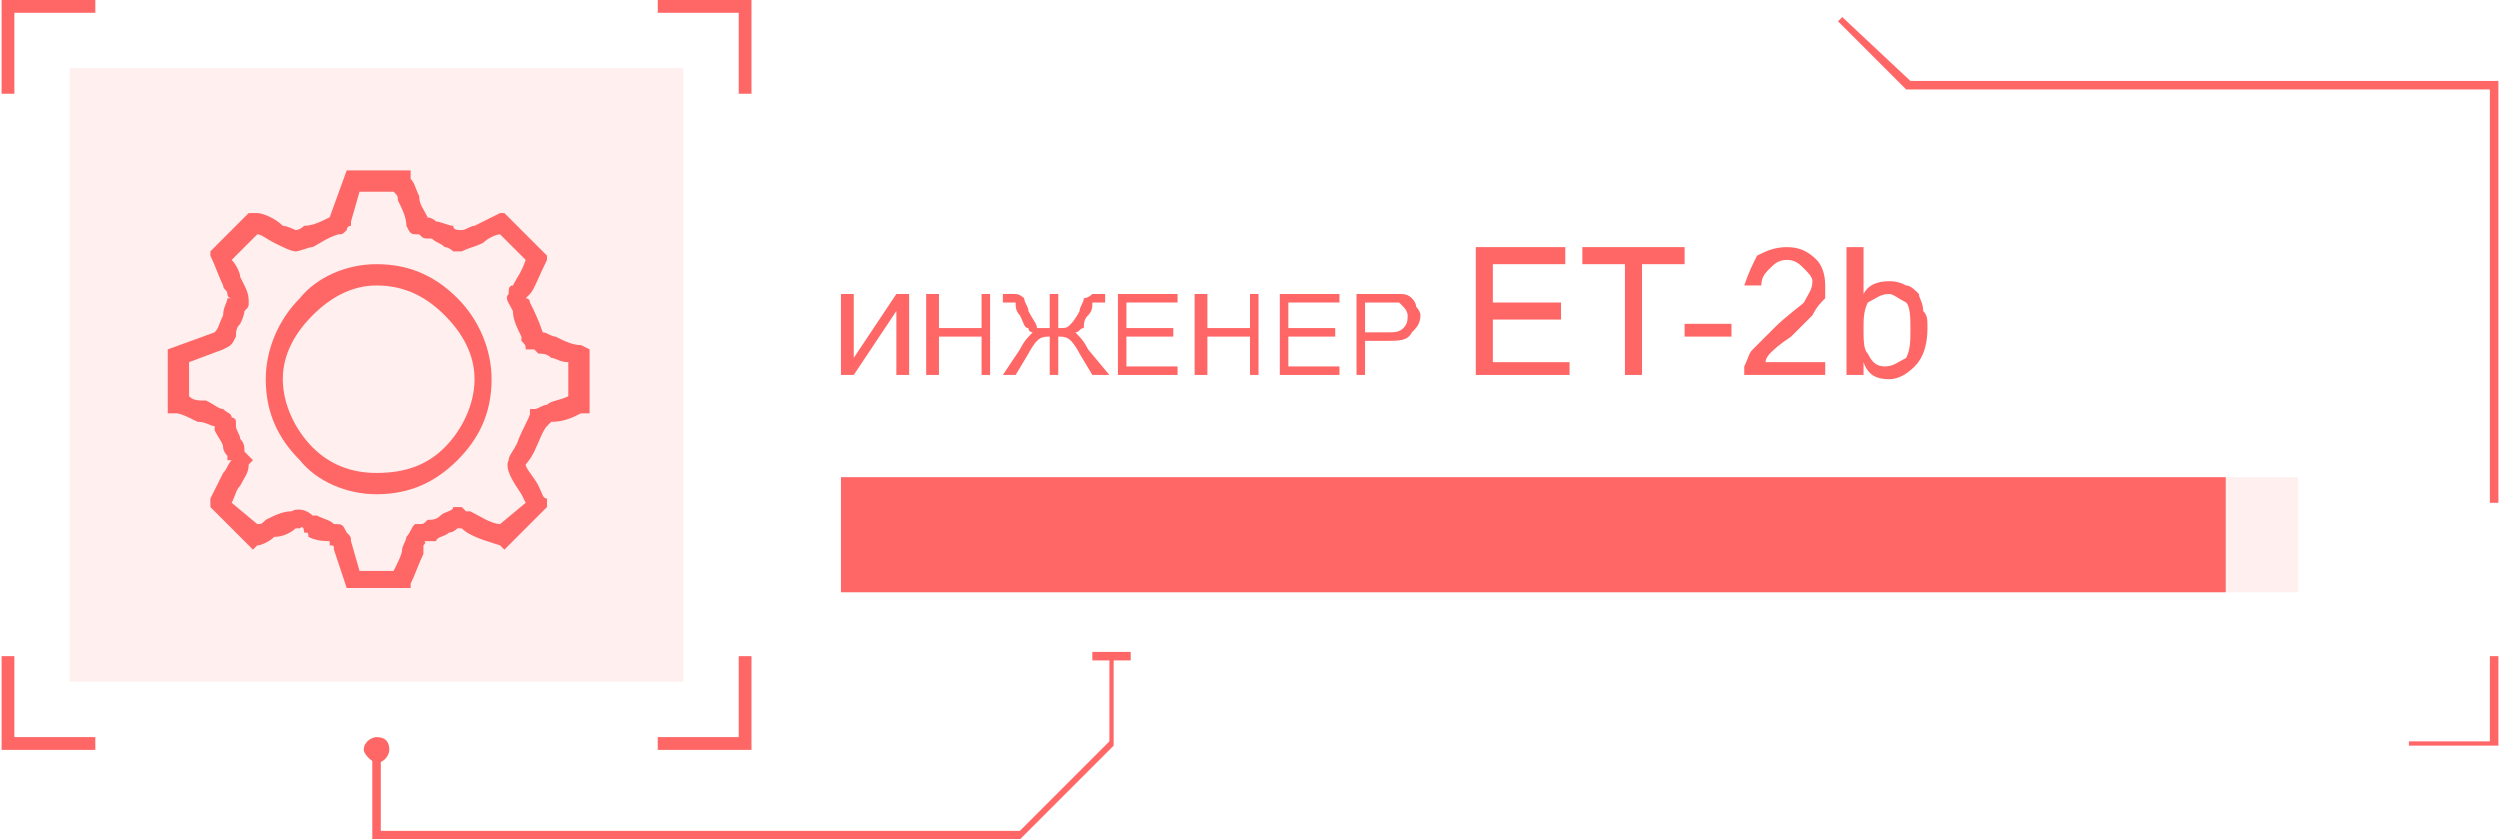 <?xml version="1.0" encoding="UTF-8"?>
<!DOCTYPE svg PUBLIC "-//W3C//DTD SVG 1.1//EN" "http://www.w3.org/Graphics/SVG/1.1/DTD/svg11.dtd">
<!-- Creator: CorelDRAW X7 -->
<svg xmlns="http://www.w3.org/2000/svg" xml:space="preserve" width="189.705mm" height="63.693mm" version="1.1" style="shape-rendering:geometricPrecision; text-rendering:geometricPrecision; image-rendering:optimizeQuality; fill-rule:evenodd; clip-rule:evenodd"
viewBox="0 0 586 197"
 xmlns:xlink="http://www.w3.org/1999/xlink">
 <defs>
  <style type="text/css">
   <![CDATA[
    .fil0 {fill:#FF6666;fill-rule:nonzero}
    .fil1 {fill:#FF6666;fill-rule:nonzero;fill-opacity:0.102}
   ]]>
  </style>
 </defs>
 <g id="Слой_x0020_1">
  <g id="_2192459184192">
   <polygon class="fil0" points="239,197 87,197 87,176 89,176 89,195 239,195 260,174 260,154 261,154 261,175 "/>
   <polygon class="fil0" points="265,155 256,155 256,153 265,153 "/>
   <path class="fil0" d="M88 179c-1,0 -3,-2 -3,-3 0,-2 2,-3 3,-3 2,0 3,1 3,3 0,1 -1,3 -3,3z"/>
   <polygon class="fil0" points="586,118 584,118 584,21 447,21 431,5 432,4 448,19 586,19 "/>
   <polygon class="fil0" points="586,175 565,175 565,174 584,174 584,154 586,154 "/>
   <polygon class="fil1" points="197,139 197,112 539,112 539,139 "/>
   <polygon class="fil0" points="197,139 197,112 522,112 522,139 "/>
   <g>
    <polygon class="fil1" points="160,160 16,160 16,16 160,16 "/>
    <polygon class="fil0" points="3,22 0,22 0,0 22,0 22,3 3,3 "/>
    <polygon class="fil0" points="176,22 173,22 173,3 154,3 154,0 176,0 "/>
    <polygon class="fil0" points="176,176 154,176 154,173 173,173 173,154 176,154 "/>
    <polygon class="fil0" points="22,176 0,176 0,154 3,154 3,173 22,173 "/>
    <path class="fil0" d="M60 55l-6 6c1,1 2,3 2,4l1 2 0 0 0 0 0 0c1,2 1,3 1,4 0,1 0,1 -1,2 0,0 0,1 -1,3 -1,1 -1,2 -1,3 -1,2 -1,2 -3,3l0 0 -8 3 0 8c1,1 2,1 4,1 2,1 3,2 4,2l0 0c1,1 2,1 2,2 0,0 1,0 1,1 0,0 0,0 0,1 0,1 1,2 1,3 1,1 1,2 1,3l2 2 -1 1c0,2 -1,3 -2,5 -1,1 -1,2 -2,4l6 5c1,0 1,0 2,-1 2,-1 4,-2 6,-2 2,-1 4,0 5,1 1,0 1,0 1,0 2,1 3,1 4,2 2,0 2,0 3,2 1,1 1,1 1,2 0,0 0,0 0,0l2 7 8 0c1,-2 2,-4 2,-5 0,-1 1,-2 1,-3l0 0 0 0c1,-1 1,-2 2,-3 0,0 1,0 1,0 1,0 1,0 2,-1 1,0 2,0 3,-1 1,-1 3,-1 3,-2 1,0 1,0 2,0 0,0 0,0 1,1l0 0 1 0c2,1 5,3 7,3l6 -5 -1 -2c-2,-3 -4,-6 -3,-8 0,-1 1,-2 2,-4 1,-3 3,-6 3,-7l0 -1 1 0c1,0 2,-1 3,-1 1,-1 3,-1 5,-2l0 -8c-2,0 -3,-1 -4,-1 -1,-1 -2,-1 -3,-1 -1,-1 -1,-1 -1,-1 -1,0 -1,0 -2,0 0,-1 0,-1 -1,-2l0 -1c-1,-2 -2,-4 -2,-6 -1,-2 -2,-3 -1,-4 0,-1 0,-2 1,-2 1,-2 2,-3 3,-6l-6 -6c-1,0 -3,1 -4,2 -2,1 -3,1 -5,2l-1 0 -1 0c0,0 -1,-1 -2,-1 -1,-1 -2,-1 -3,-2 -2,0 -2,0 -3,-1 -2,0 -2,0 -3,-2 0,-2 -1,-4 -2,-6 0,-1 0,-1 -1,-2l-8 0 -2 7 0 0c0,0 0,1 0,1 -1,0 -1,1 -1,1 -1,1 -1,1 -2,1l0 0c-3,1 -4,2 -6,3 -1,0 -3,1 -4,1 -1,0 -3,-1 -5,-2 -2,-1 -3,-2 -4,-2zm-10 3l8 -8 2 0c1,0 4,1 6,3 1,0 3,1 3,1 0,0 1,0 2,-1 2,0 4,-1 6,-2l0 0 0 0 0 0 4 -11 15 0 0 2c1,1 1,2 2,4 0,2 1,3 2,5 0,0 0,0 0,0l-1 0c1,0 2,0 3,1 1,0 3,1 4,1 0,1 1,1 2,1 1,0 2,-1 3,-1 2,-1 4,-2 6,-3l1 0 10 10 0 1c-2,4 -3,7 -4,8 0,0 -1,1 -1,1l0 0c0,0 1,0 1,1 1,2 2,4 3,7l0 0 0 0c1,0 2,1 3,1 2,1 4,2 6,2l2 1 0 15 -2 0c-2,1 -4,2 -7,2l-1 1c-1,1 -2,4 -3,6 -1,2 -2,3 -2,3 0,1 2,3 3,5 1,2 1,3 2,3l0 2 -10 10 -1 -1c-3,-1 -7,-2 -9,-4l-1 0c0,0 -1,1 -2,1 -1,1 -3,1 -3,2 -1,0 -2,0 -3,0 0,0 0,0 0,0l0 0 0 0c0,0 1,0 0,1l0 0 0 0c0,0 0,1 0,2 -1,2 -2,5 -3,7l0 1 -15 0 -3 -9c0,-1 0,-1 -1,-1 0,0 0,-1 0,-1 0,0 0,0 0,0 -1,0 -3,0 -5,-1 0,-1 0,-1 -1,-1 0,0 0,-2 -1,-1l0 0 -1 0c-1,1 -3,2 -5,2 -1,1 -3,2 -4,2l-1 1 -10 -10 0 -2c1,-2 2,-4 3,-6 1,-1 1,-2 2,-3l-1 0 0 -1c0,0 -1,-1 -1,-2 0,-1 -1,-2 -2,-4 0,0 0,-1 0,-1 -1,0 -2,-1 -4,-1 -2,-1 -4,-2 -5,-2l-2 0 0 -15 11 -4 0 0c0,0 0,0 0,0 1,-1 1,-2 2,-4 0,-2 1,-3 1,-4 1,0 1,0 1,0 0,0 -1,0 -1,-1l0 0 0 0 0 0c0,-1 -1,-1 -1,-2 -1,-2 -2,-5 -3,-7l0 -1 1 -1zm49 69l0 0 0 0 0 0 0 0zm0 0l0 0 0 0zm0 0l0 0 0 0 0 0 0 0zm27 -49c1,0 0,0 0,0 0,0 0,0 0,0zm0 0c0,0 0,0 0,0l0 0zm-27 -27l0 0 1 0c-1,0 -1,0 -1,0zm-22 0l0 0 0 0 0 0c0,0 0,0 0,0zm0 0c0,0 0,0 0,0l0 0zm11 11c8,0 14,3 19,8 5,5 8,12 8,19 0,8 -3,14 -8,19 -5,5 -11,8 -19,8 -7,0 -14,-3 -18,-8 -5,-5 -8,-11 -8,-19 0,-7 3,-14 8,-19 4,-5 11,-8 18,-8zm16 12c-4,-4 -9,-7 -16,-7 -6,0 -11,3 -15,7 -4,4 -7,9 -7,15 0,6 3,12 7,16 4,4 9,6 15,6 7,0 12,-2 16,-6 4,-4 7,-10 7,-16 0,-6 -3,-11 -7,-15z"/>
   </g>
   <polygon class="fil0" points="197,69 200,69 200,84 210,69 213,69 213,88 210,88 210,73 200,88 197,88 "/>
   <polygon id="1" class="fil0" points="217,88 217,69 220,69 220,77 230,77 230,69 232,69 232,88 230,88 230,79 220,79 220,88 "/>
   <path id="2" class="fil0" d="M248 69l0 8c2,0 2,0 3,-1 0,0 1,-1 2,-3 0,-1 1,-2 1,-3 0,0 1,0 2,-1 0,0 1,0 2,0 1,0 1,0 1,0l0 2c0,0 0,0 0,0 0,0 -1,0 -1,0 -1,0 -1,0 -2,0 0,1 0,2 -1,3 -1,1 -1,2 -1,3 -1,0 -1,1 -2,1 1,1 2,2 3,4l5 6 -4 0 -3 -5c-1,-2 -2,-3 -2,-3 -1,-1 -2,-1 -3,-1l0 9 -2 0 0 -9c-1,0 -2,0 -3,1 0,0 -1,1 -2,3l0 0 -3 5 -3 0 4 -6c1,-2 2,-3 3,-4 0,0 -1,0 -1,-1 -1,0 -1,-1 -2,-3 -1,-1 -1,-2 -1,-3 -1,0 -1,0 -2,0l-1 0 0 -2c0,0 0,0 1,0 1,0 2,0 2,0 1,0 2,1 2,1 0,1 1,2 1,3 1,2 2,3 2,4 1,0 1,0 3,0l0 -8 2 0z"/>
   <polygon id="3" class="fil0" points="262,88 262,69 276,69 276,71 264,71 264,77 275,77 275,79 264,79 264,86 276,86 276,88 "/>
   <polygon id="4" class="fil0" points="280,88 280,69 283,69 283,77 293,77 293,69 295,69 295,88 293,88 293,79 283,79 283,88 "/>
   <polygon id="5" class="fil0" points="300,88 300,69 314,69 314,71 302,71 302,77 313,77 313,79 302,79 302,86 314,86 314,88 "/>
   <path id="6" class="fil0" d="M318 88l0 -19 7 0c1,0 2,0 3,0 1,0 2,0 3,1 0,0 1,1 1,2 0,0 1,1 1,2 0,2 -1,3 -2,4 -1,2 -3,2 -6,2l-5 0 0 8 -2 0zm2 -10l5 0c2,0 3,0 4,-1 1,-1 1,-2 1,-3 0,0 0,-1 -1,-2 0,0 -1,-1 -1,-1 -1,0 -1,0 -3,0l-5 0 0 7z"/>
   <polygon id="7" class="fil0" points="346,88 346,58 367,58 367,62 350,62 350,71 366,71 366,75 350,75 350,85 368,85 368,88 "/>
   <polygon id="8" class="fil0" points="381,88 381,62 371,62 371,58 395,58 395,62 385,62 385,88 "/>
   <polygon id="9" class="fil0" points="395,79 395,76 406,76 406,79 "/>
   <path id="10" class="fil0" d="M428 85l0 3 -19 0c0,-1 0,-2 0,-2 1,-2 1,-3 2,-4 2,-2 3,-3 5,-5 3,-3 6,-5 7,-6 1,-2 2,-3 2,-5 0,-1 -1,-2 -2,-3 -1,-1 -2,-2 -4,-2 -2,0 -3,1 -4,2 -1,1 -2,2 -2,4l-4 0c1,-3 2,-5 3,-7 2,-1 4,-2 7,-2 3,0 5,1 7,3 1,1 2,3 2,6 0,1 0,2 0,3 -1,1 -2,2 -3,4 -1,1 -3,3 -5,5 -3,2 -4,3 -5,4 0,0 -1,1 -1,2l14 0z"/>
   <path id="11" class="fil0" d="M437 88l-4 0 0 -30 4 0 0 11c1,-2 3,-3 6,-3 1,0 2,0 4,1 1,0 2,1 3,2 0,1 1,2 1,4 1,1 1,2 1,4 0,4 -1,7 -3,9 -2,2 -4,3 -6,3 -3,0 -5,-1 -6,-4l0 3zm0 -11c0,3 0,5 1,6 1,2 2,3 4,3 2,0 3,-1 5,-2 1,-2 1,-4 1,-7 0,-2 0,-5 -1,-6 -2,-1 -3,-2 -4,-2 -2,0 -3,1 -5,2 -1,2 -1,4 -1,6z"/>
  </g>
 </g>
</svg>
